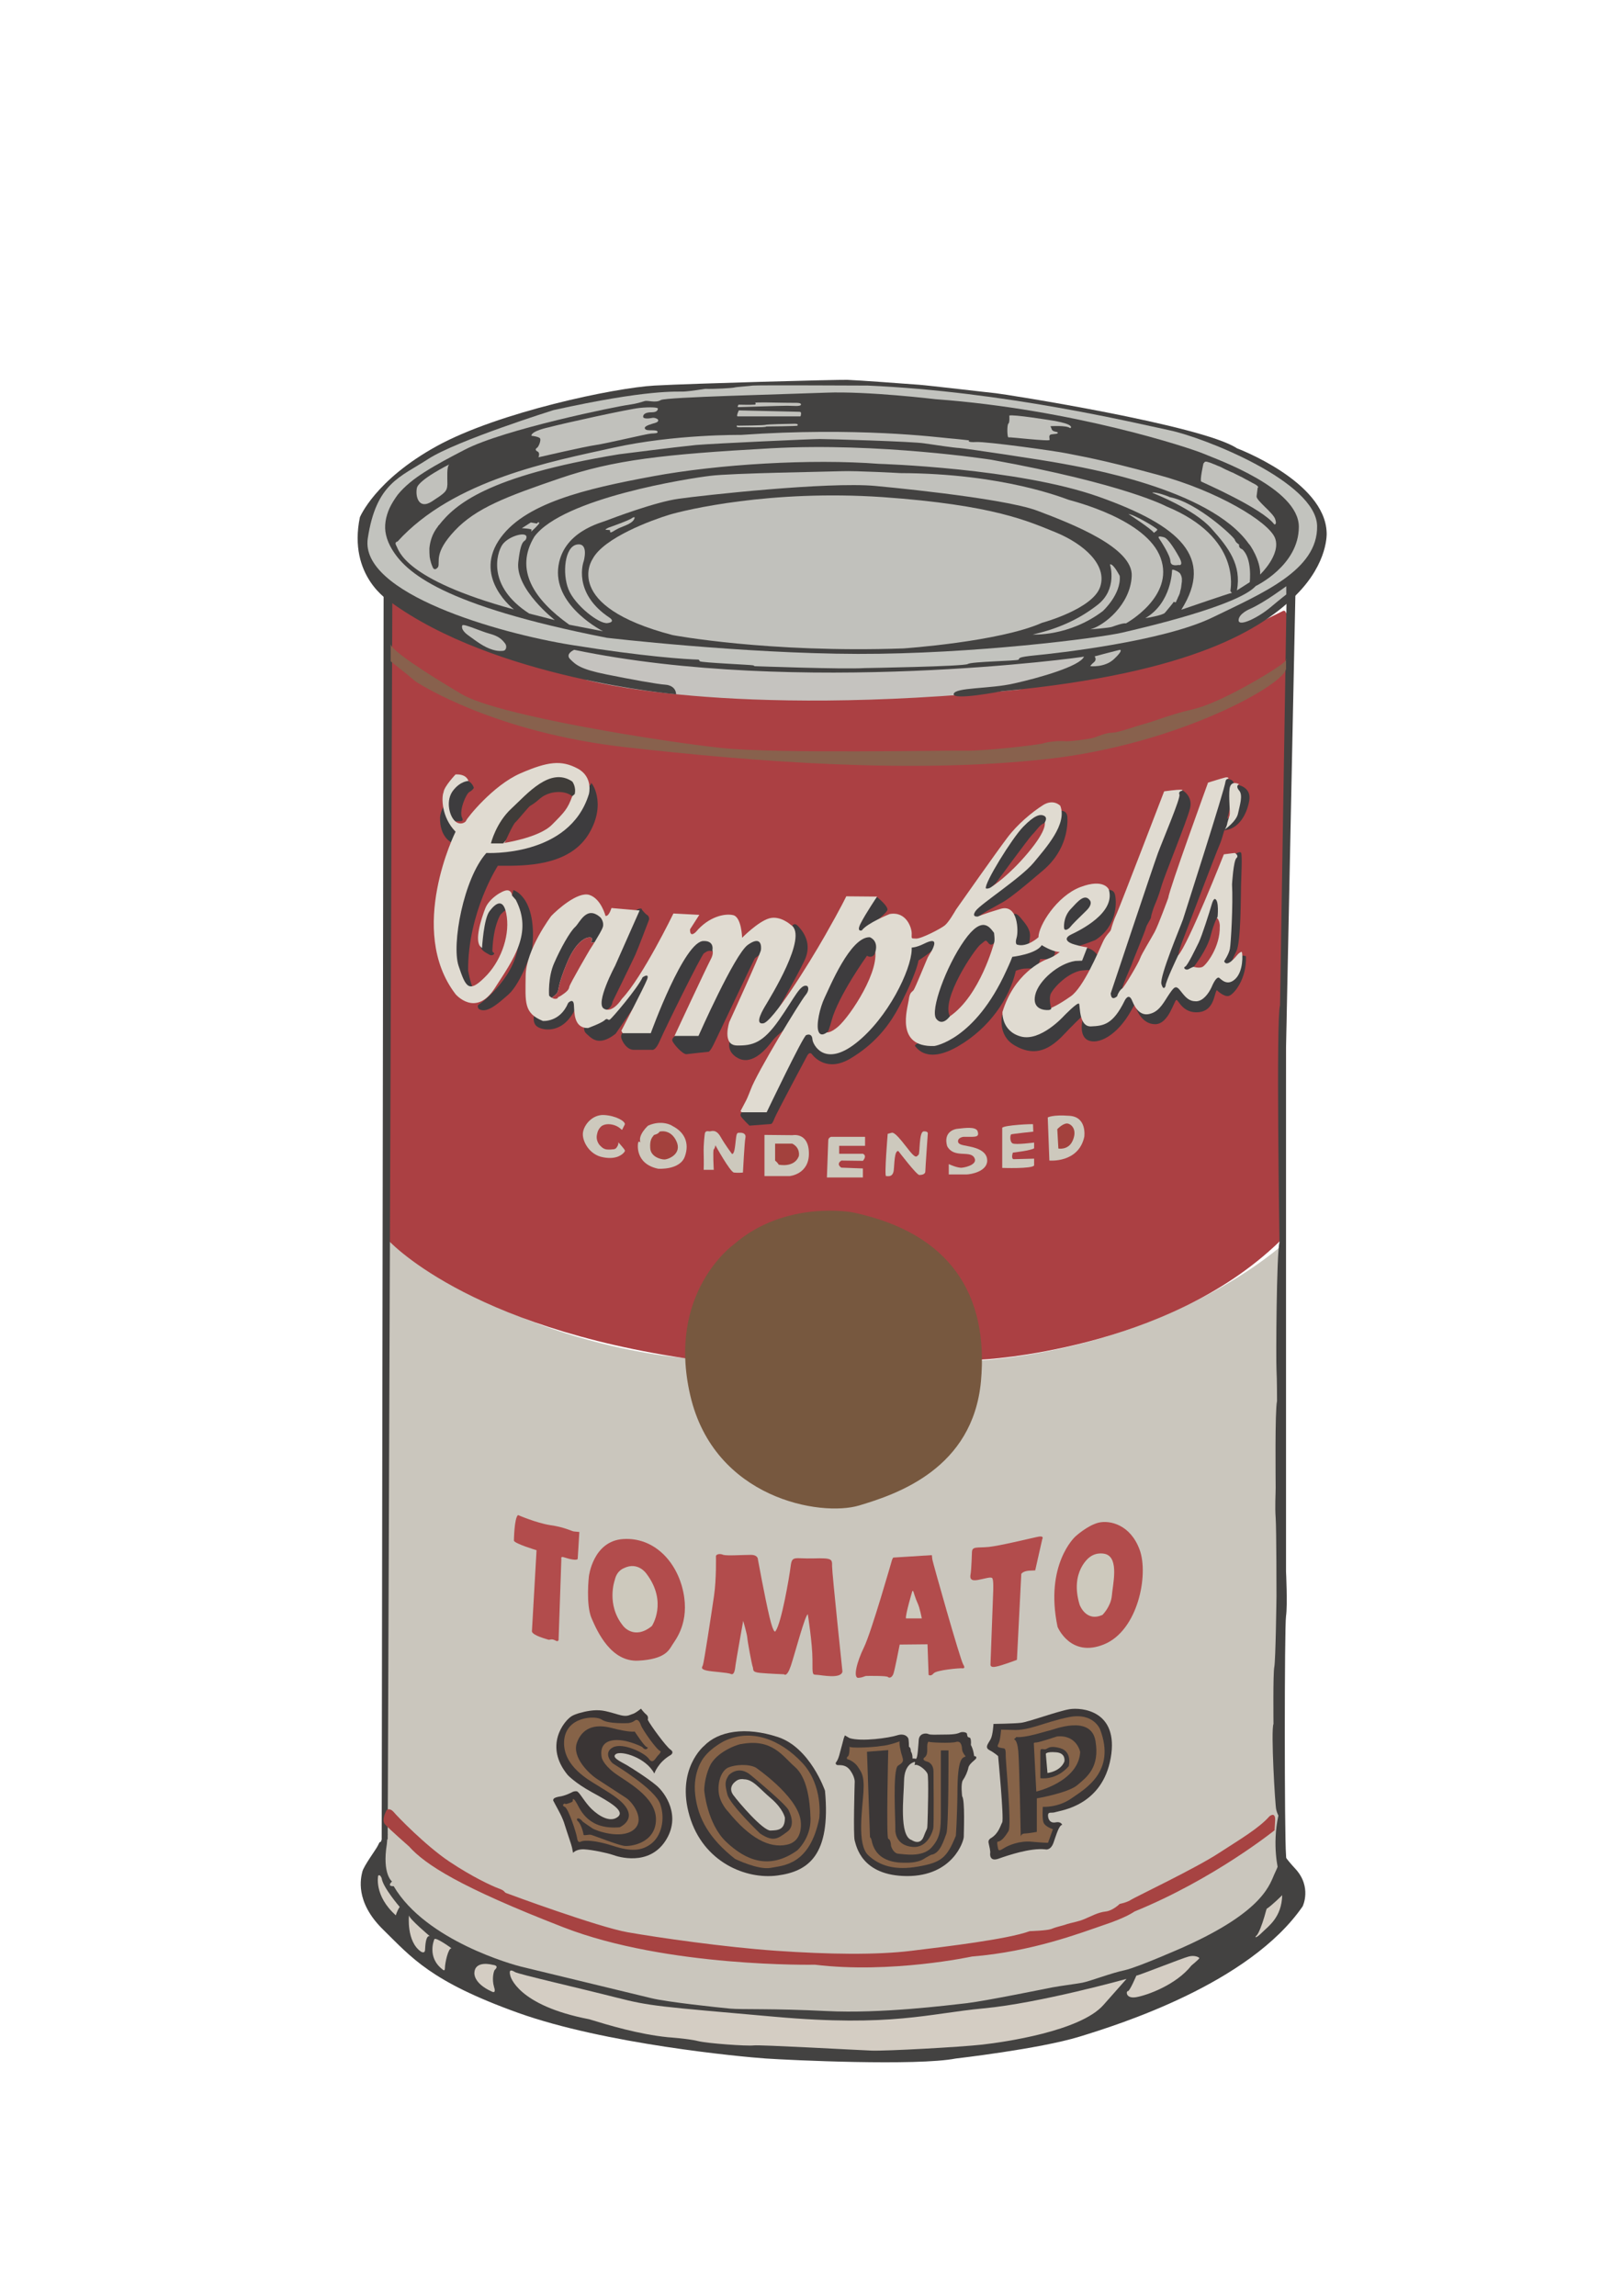 <?xml version="1.0" encoding="utf-8"?>
<!-- Generator: Adobe Illustrator 23.0.1, SVG Export Plug-In . SVG Version: 6.00 Build 0)  -->
<svg version="1.1" id="레이어_1" xmlns="http://www.w3.org/2000/svg" xmlns:xlink="http://www.w3.org/1999/xlink" x="0px"
	 y="0px" viewBox="0 0 595.3 841.9" enable-background="new 0 0 595.3 841.9" xml:space="preserve">
<path fill="#CAC6BD" d="M140.7,660.8v26.9l-2.1,13.9l94.9,39l99.8,5.4l71.9-15.4l52-20.3l12.2-19.3l0.3-9.4v-112L471,456
	c0,0-40.2,37.3-112,43c-71.7,5.7-105.5-0.8-105.5-0.8s-62.7-3.1-112-44.7L140.7,660.8z"/>
<path fill="#AB4043" d="M141.9,219.5v234.8c0,0,28.4,32.5,112.8,44.3H360c0,0,67.7-3.1,109.2-43.2l1.7-2.7l2.5-229.2l-1.7,1.4
	c0,0-0.2-1.2-1-0.9c-0.8,0.3-39.1,20.5-66.8,23.1c-27.7,2.6-112.4,4.9-112.4,4.9l-101-13.9l-34.6-16L141.9,219.5z"/>
<path fill="#C5C3BF" d="M214.9,249.3c0,0,51.2,14.4,159,3.6l23.1-7.8l2.9-9.4l-192.5-5.9l-3.1,13.5L214.9,249.3z"/>
<path fill="#434241" d="M210.6,238.3c0,0-3.5,1.5-1.4,3.5c2,2,3.7,3.6,13.1,5.5c9.4,1.9,18.8,3.6,21.8,3.8c0,0,3.7,0.1,3.9,3.5
	c0,0-66.5-5.7-105.1-34.1c0,0-15.4-9.1-10.9-30.8c0,0,5.5-13.6,28.2-26.1s65.4-21.4,79.8-22.2s67.3-2.2,70.8-2.1s22.4,1.5,26.3,1.8
	c3.9,0.3,25,2.8,28.1,3.1c3.1,0.3,75.7,11.7,88.5,20.2c0,0,32.3,12.1,32.9,30.9c0,0,0.8,10.9-11.2,22.9c-12.1,12-36.9,28.6-108,35.3
	c0,0-18.1,3.5-17.6,1s13.4-1.8,22.3-3.9c9-2,24.1-6.3,25.5-9.8C397.5,241,292.8,255.4,210.6,238.3z"/>
<path fill="#C1C1BC" d="M169.6,229.3c0,0-1,1.5,2.3,3.8c2.8,2,5.5,4.2,8.9,5.2c1,0.3,2.2,0.5,3.3,0.4c0.6,0,1.1-0.1,1.4-0.7
	c0.3-0.7,0.2-1.5-0.3-2.1c-1-1.3-2.2-2.6-5.6-3.5C176.3,231.5,170.2,228.7,169.6,229.3z"/>
<path fill="#C1C1BC" d="M401.5,240.7c0,0,0.9,1.2-0.2,2.1s-1.4,1.5-1.4,1.5s5.3,0.6,8.7-2.6s2.3-3.3,2.3-3.4
	C410.9,238.2,401.5,240.7,401.5,240.7z"/>
<path fill="#C1C1BC" d="M458.5,223.3c0,0-4.2,1.7-4.2,4.2c0.1,2.5,7.3-1.1,11.6-4.7s5.9-4.8,5.9-4.8v-3
	C471.8,214.9,464.1,220.8,458.5,223.3z"/>
<path fill="#C2C3BE" d="M317.1,245c0,0,36.6-0.6,37.9-1.5c1.3-0.9,18.1-1.1,18.6-1.6s-0.8-0.9,6.4-1.6s46.5-5,64.8-13.9
	s38.6-17.3,38.3-33.5c-0.3-16.2-41.3-32.4-54.1-35.1s-60.5-14.2-110.7-16.4c0,0-40.9-0.2-42.2,0c-1.3,0.2-6.1,0.5-6.7,0.7
	s-7,0.6-10.8,0.5c0,0-5.5,0.9-7.9,1s-12.9-0.9-47.7,6.8c0,0-35.4,11.1-45.9,17.9c-10.5,6.8-19.1,8.9-22.2,29.1
	c-3.1,20.2,47.9,34.8,74.6,39.1s42.4,5.3,46.8,5.4c0,0,0,0.1,0.4,0.6s19,1.3,19.6,1.5c0.5,0.3,0.5,0.3,0.5,0.3
	S309.4,245.5,317.1,245z"/>
<path fill="#434241" d="M142.9,186.3c-1.4,3.1-2.1,6.6-1.3,9.9c0.4,1.8,1.2,3.6,2.1,5.1c5.1,8.6,18.4,20.7,78.9,32.6
	c0,0,49.7,5.8,92,5.9s88.4-5.8,97-7.8s42.5-9.9,49-17.1c0,0,15.8-7.5,15.8-21.7c0-14.2-30-24.7-34.9-26.8s-47.8-16.3-98.3-20
	c0,0-25-3-40.2-2.4c-15.2,0.6-58.6,1.6-60.6,2.7c-2,1.2-4.7,0-6,0.4s-2.7,0.9-6.1,1.4c-3.4,0.4-45.6,8.9-60,16.5
	c-5,2.6-10,5.2-14.7,8.2c-3.6,2.3-7,4.9-9.7,8.2C144.8,182.9,143.7,184.6,142.9,186.3z"/>
<path fill="#C1C1BC" d="M164.8,170.3c0,0-11.3,5.6-11.9,8.7c-0.6,3.1,0.7,8,5.5,4.9c4.7-3.1,5.6-3.6,5.7-6.3
	C164.1,174.9,163.8,171.1,164.8,170.3z"/>
<path fill="#C1C1BC" d="M201.3,156.7c0,0-6.4,1.3-6.4,3.1c0,0,2.8,0.3,3.2,1s-0.5,3-1.1,3.4c-0.6,0.4-0.8,0.9,0.2,1.4
	c1,0.5,0.3,2.1,0.3,2.1s16.8-3.9,21-4.5c4.2-0.6,18.6-4.1,20.3-4.2s2.4-0.1,2.4-0.6c0-0.5-0.9-0.6-1.9-0.6c-1,0-2.7,0.1-2.8-0.8
	c-0.1-0.9,2.8-1.6,3.8-1.9c1-0.3,1.2-0.7,1.1-1.1c-0.1-0.4-1.4-1-2.4-0.7c-1,0.2-3.1,0.4-3.1-0.5c0-0.9,0.9-1.6,3.1-1.6
	c2.2,0,2.3-1,2.3-1.4c-0.1-0.4-2.8-0.6-6.7-0.2C230.6,150,206.9,155.2,201.3,156.7z"/>
<path fill="#C1C1BC" d="M270.9,148.4c0,0-0.7,1,0,0.9c0.7,0,15.5-0.5,17.8-0.5s5.1,0.4,5.1-0.5c-0.1-0.8-2-0.5-6.1-0.6
	s-10.6-0.2-10.7,0c0,0,0.6,0.8-0.5,0.7C275.5,148.5,270.9,148.4,270.9,148.4z"/>
<path fill="#C1C1BC" d="M271,150.5c0,0-1.1,2.2-0.4,2.2s22.9,0,22.9,0s0.2,0.1,0.3-0.8c0.1-0.9-0.2-0.9-1.2-0.9
	C291.7,151,271,150.5,271,150.5z"/>
<path fill="#C1C1BC" d="M270.4,156c0,0-0.8,0.7,0.8,0.7c1.6-0.1,9.6,0.2,9.9-0.3c0,0,11.4-0.1,11.4-0.3s0.6-0.7-1.1-0.7
	c-1.7,0-10.4,0.2-10.6,0.4c-0.2,0.2-10.1,0.3-10.1,0.3L270.4,156z"/>
<path fill="#C1C1BC" d="M370.2,152.4c0,0,0.2,2.5-0.3,2.9c-0.6,0.4-0.5,5.2,0,5.1c0.5-0.2,15.1,1.6,15.1,0.9c0-0.6-0.5-1.8,0.6-2
	c1.1-0.2,2.4-0.1,2.4-0.6s-1.8-0.2-2.2-1.2s-0.5-1.2-0.5-1.2s5.9-0.4,7.2,0.7c0,0,0.8-0.2,0-0.9c-0.8-0.7-3-1.2-5.4-1.7
	C384.7,154,371.5,151.9,370.2,152.4z"/>
<path fill="#C1C1BC" d="M441.4,170c0,0-1.4,6.3-0.8,6.6c0.5,0.3,22.4,9.8,26.8,15.7c0,0,1.1,0.3,0.3-2c-0.8-2.3-7-6.8-6.8-8.3
	c0.2-1.6,0.4-3.1,0.4-3.1s0.9-0.4-1.5-1.6c-0.1-0.1-0.3-0.1-0.4-0.2c-0.2-0.1-0.4-0.2-0.5-0.3c-0.2-0.1-0.4-0.2-0.6-0.3
	c-0.2-0.1-0.5-0.3-0.7-0.4c-0.3-0.1-0.6-0.3-0.8-0.4c-0.3-0.2-0.6-0.3-0.9-0.5c-0.3-0.2-0.6-0.3-1-0.5c-0.3-0.2-0.7-0.3-1-0.5
	c-0.3-0.2-0.7-0.3-1-0.5c-0.4-0.2-0.7-0.4-1.1-0.5c-0.4-0.2-0.7-0.3-1.1-0.5c-0.4-0.2-0.7-0.3-1.1-0.5c-0.3-0.2-0.7-0.3-1-0.5
	c-0.3-0.2-0.7-0.3-1-0.5c-0.3-0.1-0.6-0.3-1-0.4c-0.3-0.1-0.6-0.3-0.9-0.4c-0.3-0.1-0.6-0.2-0.8-0.3c-0.2-0.1-0.5-0.2-0.7-0.3
	c-0.2-0.1-0.4-0.1-0.6-0.2c-0.2-0.1-0.5-0.1-0.7-0.2c-0.2-0.1-0.5-0.1-0.7-0.1c-0.2,0-0.4,0.2-0.5,0.3c0,0.1-0.1,0.2-0.1,0.2
	C441.5,169.8,441.4,169.9,441.4,170z"/>
<path fill="#C1C1BC" d="M462.2,210.7c0,0,7.7-7.3,5.5-13.3c-2.2-6-21.4-17.5-43.1-23.3c-21.7-5.9-28.9-6.9-33.1-7.8
	c-4.2-0.9-29.6-4.4-33.4-4.2c-3.8,0.2-2.6-0.6-2.6-0.6s-4.2-0.5-7.8-0.8c-3.5-0.3-33.4-4.2-76-1.2c0,0-24.3-0.3-46.8,4.7
	s-58.5,11.7-79.1,34.4c0,0-1.3,0.1-0.4,1.6c0.9,1.5,2.5,12.2,43.1,23.3c0,0-14.6-11.2-5.7-25.1c8.9-13.9,32.3-19.2,56.5-23.7
	s58.2-6.5,83.1-4.6c0,0,50.9,1.5,80.7,12.1s42.3,22.2,30.2,41.4c0,0,18-6.2,18.6-6.2c0,0-0.6-0.3-0.6-0.8c0-0.5,4.2-19.5-23.5-30.9
	c0,0-15.1-8.2-64.2-17.1c0,0-41.1-6.4-80.8-4.2c-39.7,2.2-57.8,4.3-77.4,11s-30.8,10.9-38.6,19.2c-7.8,8.3-5.3,11.4-6.1,13.3
	c-0.2,0.3-0.5,0.6-0.9,0.8c-1,0.3-1.2-1.1-1.5-1.7c-0.1-0.2-0.1-0.4-0.2-0.6c-0.2-0.7-0.4-1.5-0.5-2.2c-0.1-1-0.1-2.1-0.1-3.1
	c0.1-1.3,0.4-2.6,0.8-3.8c0.5-1.5,1.3-2.9,2.3-4.2c0.1-0.2,0.2-0.4,0.4-0.5c5.8-7.4,17.4-18,66-26c0,0,21.1-2.7,28.2-3.4
	c7.1-0.6,42.4-2.2,45.5-2.2c3.1,0,34.3,0.9,38.4,1.6c4.1,0.6,10.8,1.6,12.8,1.7c2,0.1,30.8,4.4,37.6,5.7c6.8,1.3,54.2,9,68.6,29.5
	C458.2,199.3,462.5,205.6,462.2,210.7z"/>
<path fill="#C1C1BC" d="M422.6,180.7c0,0,15.3,5.9,21.7,13.1c6.4,7.1,11.1,13.4,9.4,22.7l4.7-3c0,0,1-8.8-2.8-12.1
	c0,0-1.4-0.4-1.1-1.7c0,0-1.3-0.7-1.6-1.8c-0.3-1-13.8-13.7-23.9-15.6C429.1,182.2,423.7,180.2,422.6,180.7z"/>
<path fill="#C1C1BC" d="M413.9,188.5c0,0,8.8,5.7,9.3,6.9c0,0,1.3-0.8,1.3-1.2C424.4,193.7,416.3,188.8,413.9,188.5z"/>
<path fill="#C1C1BC" d="M426.8,197c0,0-2.5-0.8-1.7,0.4c0.8,1.2,4.1,6.2,4.2,8.4c0.1,2.2,2.9,1.3,3.1,1.4c0.2,0.1,1.6,0.2,0.4-2.3
	C431.5,202.4,428.4,197.2,426.8,197z"/>
<path fill="#C1C1BC" d="M429.9,209.1c0,0-0.1,11.9-9.8,17.6c0,0,6.4-1,7.2-2c0.8-1,2.9-3.4,3.2-4c0,0,0.7,0.3,0.8,0.1
	c0,0,0.1-0.1,0.1-0.2c0-0.1,0.1-0.1,0.1-0.2c0-0.1,0.1-0.2,0.1-0.3c0.1-0.1,0.1-0.3,0.2-0.4c0.1-0.2,0.2-0.4,0.2-0.5
	c0.1-0.2,0.2-0.4,0.3-0.6c0.1-0.2,0.2-0.5,0.3-0.7c0.1-0.2,0.2-0.5,0.2-0.7c0.1-0.3,0.1-0.5,0.2-0.8c0.1-0.3,0.1-0.5,0.2-0.8
	c0-0.3,0.1-0.5,0.1-0.8c0-0.3,0.1-0.5,0.1-0.8c0-0.3,0.1-0.5,0.1-0.8c0-0.3,0-0.5,0-0.8c0-0.2,0-0.5-0.1-0.7c0-0.2-0.1-0.5-0.2-0.7
	c-0.1-0.2-0.2-0.4-0.3-0.6c-0.1-0.2-0.3-0.3-0.5-0.5c-0.2-0.1-0.4-0.3-0.6-0.4c-0.2-0.1-0.5-0.2-0.7-0.3c-0.1,0-0.1-0.1-0.2-0.1
	c-0.1,0-0.1,0-0.2-0.1C430.8,209.1,429.9,208.7,429.9,209.1z"/>
<path fill="#C1C1BC" d="M399.9,230.8c0,0,6.7-0.5,7.9-0.9c1.2-0.4,4.1-1.5,5.2-1.3c0,0,17.9-9.8,12.7-24
	c-5.1-14.2-32.1-20.8-33.7-21.3s-23.9-9.7-61.8-9.8c0,0-16.2-0.9-21.4-0.7c-5.2,0.2-40.6,0.7-48.3,1.7c-7.7,0.9-54,8.1-64.5,22.3
	c-7.4,12.2-0.1,23.1,12.8,32.3l12.4,2.4c0,0-17.6-8.8-16.5-22.8c1.2-13.9,16.3-17.1,18-17.9c1.8-0.7,17.9-6.8,26.3-7.9
	c8.4-1.2,54.5-6.3,72-4.7c0,0,46.5,4.2,59.5,9.1s35.2,13.6,34.6,24C414.6,221.8,404.9,229.5,399.9,230.8z"/>
<path fill="#C1C1BC" d="M407.2,207.3c0,0,2.7,8.8-4.6,14.5c-7.3,5.7-15.1,8.9-23.8,10.9c0,0,13.3,0.8,25.7-8.6c0,0,6.8-6.2,6.2-12.9
	c0,0-2-3.9-3.2-4.2C407.4,207,407,206.8,407.2,207.3z"/>
<path fill="#C1C1BC" d="M194.1,225l9.4,2.4c0,0-14.5-11.3-13.4-21.2s2.6-6.7,3-9.1c0.3-2.4-6.5-0.6-8.8,2.6
	C182.1,202.9,178.6,215,194.1,225z"/>
<path fill="#C1C1BC" d="M194.7,191.6l-3.3,2.1c0,0,3.7,0.2,3.6,0.6c-0.1,0.4-0.4,0.8,0,0.5c0.4-0.3,2.9-2.7,2.8-3
	c-0.1-0.3-0.5-0.5-0.8,0.2L194.7,191.6z"/>
<path fill="#C1C1BC" d="M214.1,205.8c0,0-4.4,11.6,9.6,20.8c0,0,2.2,1.5-0.9,1.9c-3.1,0.4-12-6.6-14.3-12.4
	c-2.3-5.8-1.4-15.6,3.1-16.4C216.1,198.9,214.1,205.8,214.1,205.8z"/>
<path fill="#C1C1BC" d="M223.2,193.5c0,0-1.2,0.6-1.1,0.7c0.1,0.2,1.4,0.1,1.6,0.2c0.2,0.1-0.2,1,0.5,0.8c0.7-0.2,0.6-0.4,2.8-1.5
	c2.2-1,5.4-1.8,5.8-3.9c0,0-0.1-0.4-1,0.2C230.9,190.8,223.2,193.5,223.2,193.5z"/>
<path fill="#C1C1BC" d="M217.3,205.1c0,0-11.6,17.1,29.4,27.8c0,0,34.7,6.6,84.6,4.9c0,0,35.1-2.4,50.9-9.4c0,0,18.5-5,21.3-13.1
	c2.8-8.1-6-15.8-16.1-20c-10.2-4.1-22.6-10.1-63.7-13c-41-2.8-72.4,4.7-78.3,6.5S221.4,197.1,217.3,205.1z"/>
<g>
	<g>
		<path fill="#434241" d="M2326,429.6c3.2,0,3.2-5,0-5S2322.8,429.6,2326,429.6L2326,429.6z"/>
	</g>
</g>
<polygon fill="#434241" points="141.9,219.5 143.9,219.5 142.2,674.5 140,674.5 140.7,220.4 140.7,218.6 "/>
<path fill="#434241" d="M475.2,214.9l-3.5,169.5v191.9c0,0,0.6,12.3,0,16.4c-0.6,4.1-0.6,80.5,0,87.5c0.6,6.9-2.8,5.7-2.8,5.7
	s-2.4-9.1,0-20.1c0,0-0.5-0.9-0.8-2.2c-0.4-1.3-2-29-1-31.4c0,0-0.2-18.5,0.3-20.9c0.5-2.4,0.8-25.7,0.8-25.9s0-24.5-0.3-28.8
	c-0.3-4.2,0-8.5,0-11c0-2.5-0.3-28.2,0.5-31.8c0,0,0-8-0.2-11.6c-0.2-3.6,0-42.3,1.1-46.7c0,0-1.3-82.4,0.2-86.8l2.4-149.6
	L475.2,214.9z"/>
<path fill="#434241" d="M140,674.5c0,0-0.2,1-0.5,1s-0.3,0.1-1,1.5c-0.7,1.4-5.1,7.3-5.6,9.4s-2.9,10.9,7.6,21.2s17.4,19,49.4,30.5
	s82.2,16.2,91,16.8s55.3,2.8,69.7,0c0,0,30.6-3.5,45.3-8c14.7-4.5,62.4-19.5,81.9-47.8c0,0,3.5-7.1-2.7-13.8
	c-6.2-6.7-4.7-7.2-4.7-7.2s-0.8,4.8-2.7,8.6s-3.3,13.8-33.7,27.4c0,0-16.5,7.3-21.4,8.4c-4.9,1-12.9,4.1-15.6,4.6s-8.3,1.2-10.9,1.7
	s-24.1,4.9-31.4,5.8c-7.2,0.8-31.5,3.9-51.5,2.9s-31.1-0.5-35.4-0.9c-4.3-0.4-23.1-2.4-28.8-3.8s-45.4-11-47.9-11.6
	c-2.5-0.6-34.9-9.4-46.7-29.5c0,0-1.4,0.1-1.4-0.5c0-0.6,0.8-1.2,0.8-1.2s-3.7-2.7-1.9-13.8l0.3-3.6L140,674.5z"/>
<path fill="#D4CDC3" d="M138.7,687.9c0,0-1.6,7.3,6.5,14.5c0,0,0.3-1.4,1.4-3.1c0,0-6.2-7.2-6.6-10.5
	C140,688.8,139.4,687.1,138.7,687.9z"/>
<path fill="#D4CDC3" d="M150,702.4c0,0-1,9.6,4.4,13.3c0,0,1.4,0.9,1.5-0.6s0.2-5.3,1.7-5.1C157.6,710,150.1,703.7,150,702.4z"/>
<path fill="#D4CDC3" d="M159.3,711.2c0,0-2.9,6.6,3.1,11.1c0,0,0.8,0.9,0.8-0.7s1.2-7.3,2.4-7.1
	C165.7,714.5,159.6,710.1,159.3,711.2z"/>
<path fill="#D4CDC3" d="M180.5,720.5c0,0-6.3-1.7-6.5,3c0,0-0.5,3.8,6.5,6.9c0,0,1.6,0.9,0.7-1.8c-0.8-2.7-0.2-5.4,0.2-6.1
	C182,721.9,183.1,720.8,180.5,720.5z"/>
<path fill="#D4CDC3" d="M360.9,736.5c-20.4,1.9-33.8,6.9-76.6,3.1s-45.5-3.8-58.4-7.1c-12.9-3.3-35.7-8.5-37-9.3s-2.4-1.1-1.7,1.4
	c0,0,2.4,10.8,28.9,15.9l0,0c7.2,2.2,18.1,5.5,28.9,6.6c0,0,7.4,0.5,11,1.4c3.6,0.9,18.1,1.9,20.4,1.6c2.4-0.3,37.9,1.7,43.3,1.9
	c5.3,0.2,32.6-1.3,40.6-2.2c8-0.9,35.9-4.9,44.4-14.5c8.5-9.6,8.5-9.6,8.5-9.6S381.3,734.6,360.9,736.5z"/>
<path fill="#D4CDC3" d="M416.8,724.5c0,0-2.4,5.7-3.1,5.7c-0.7-0.1-0.9,2.9,3.1,2.2c4-0.7,14.6-4.5,20.2-11.6c0,0,2.9-2.4,2.9-2.7
	s-1.7-1.2-3.9-0.6C433.9,718,417.3,724.6,416.8,724.5z"/>
<path fill="#D4CDC3" d="M470.3,695c0,0-3.8,3.8-5.7,5c0,0-0.2,0.5-0.9,3.1c-0.8,2.7-2,5.9-2.8,6.7c-0.9,0.8-0.3,1.2,2-1.1
	S470.1,703.2,470.3,695z"/>
<path fill="#A74342" d="M141.9,663.7c0,0,1.1-0.8,2.5,0.8c1.3,1.6,11.8,12.4,20.3,18.1s15.7,9,18.1,9.9c2.4,0.8,2.1,1.4,2.8,1.7
	c0.7,0.3,33.8,12.5,44.6,14.4s35.7,5.5,54.6,6.8s36.5,1.6,49.5,0c13.1-1.6,35.1-4.2,43.4-7.2c0,0,6.4-0.2,7.9-0.8
	c1.5-0.6,2.4-0.8,3.1-1c0.7-0.2,1.6-0.4,2.7-0.8s4.3-0.9,6.5-1.9c2.2-0.9,4.8-2.4,7.6-2.7c2.7-0.3,5.2-2.8,5.2-2.8s2.7-0.5,4.3-1.6
	c1.6-1,23.8-11.6,32-17c8.2-5.3,14.8-9.2,18.6-13.5c0,0,2.3-2,2.1,1.6s-0.2,3.5-0.2,3.5s-22.2,17.9-51.4,29.8c0,0-2.9,2.2-11.4,5
	c-8.5,2.9-26.1,9.7-48.2,11.5c0,0-29.6,6.4-57.6,3c0,0-54.1,1.1-92.2-13.7S156,683.8,150,677.1c0,0-7.3-6.4-8.8-8.1
	S141.9,663.7,141.9,663.7z"/>
<path fill="#3A3535" d="M209.9,657.2c0,0-2.5,1.4-5,1.7c0,0-1.7,0.3-1.9,0.9c-0.2,0.6-0.2,0.2,0.7,2c0.9,1.7,2.7,4.7,3.5,7.6
	c0.9,2.9,2.4,7.1,2.6,8.1c0.2,1,0.4,2,0.4,2s1.1-1.5,4.2-1.3s8.2,1.3,10.3,2c2.1,0.8,13.2,4.2,19.3-5s-0.1-17.8-3.2-20.4
	s-9-6.4-11.1-7.6c-2.1-1.2-5.7-2.8-3.7-4c2-1.2,10.9,1.3,14,7.2c0,0,1.3-4.1,6-6.8c0,0,1.5-0.9-0.1-2c-1.6-1.1-7.3-8.9-8.3-10.9
	c0,0,0.4-1.2-0.5-1.9c-0.9-0.7-2-2.2-2-2.2s-2,1.7-3.2,2c-0.6,0.2-1.2,0.5-1.9,0.6c-1.5,0.2-3.1-0.4-4.5-0.8
	c-1.5-0.4-3.1-0.9-4.6-1.1c-2.9-0.4-5.9,0.2-8.7,1c-0.9,0.3-1.8,0.6-2.6,1.1c-2.8,1.8-10.1,10.9-1.4,21.5c0,0,2.6,2.9,9,6.4
	c6.4,3.5,12.2,6.8,9.4,9c-2.8,2.2-6.9-0.3-9.6-2.9s-4.5-6.4-5.5-6.5S209.9,657.2,209.9,657.2z"/>
<path fill="#866348" d="M230.4,631.9c0,0,1.4-0.1,2.4-0.9s1.8,0.2,2.3,1.7s5.9,9.3,7.2,9.5c0,0,0.2,0.5-0.9,1.5
	c-1,1-1.9,3.5-3.4,1.3c-1.5-2.2-9.6-6.1-13.2-4.2c-3.6,1.9-0.7,5.4,0,5.9c0.7,0.5,15.6,9.4,17.4,15c1.9,5.6,0.3,11.6-3.3,14.4
	c-3.6,2.8-7.7,2.9-14.1,0.8c-6.5-2.1-10.5-2.1-11.6-1.6c-1.1,0.6-1.4-0.2-1.6-1.6s-3.1-10.6-4.5-11.1c-1.3-0.5-0.1-1.6,0.4-1
	c0,0,2.7-0.6,2.6-1.2s0.1-1.5,1.5,1s4.3,9.7,15.7,8.7c0,0,4.7-2.1,3-6.1c-1.7-4-7.9-7.1-10.9-9.1c-3-1.9-12.9-7-12.5-16.2
	c0.4-9.3,11.5-9.7,13.8-8.1C223,632.3,230.4,631.9,230.4,631.9z"/>
<path fill="#3A3535" d="M232.8,635c0,0,3.7,5.7,4.5,5.7c0.8,0.1-0.4,1.7-1.7,0c0,0-1.6-1-5.2-2s-11-1.6-9.7,5.8c0,0,0.4,2.4,4.6,5.6
	s15.4,8.7,15.3,17.2c-0.1,8.6-9.3,10-11.8,9.6c-2.5-0.4-10.8-3.7-11.9-4c-1.1-0.3-2.9,0.5-2.9-0.2c0-0.6-0.9-3.8-2-4.8
	c-1.1-1,0.3-1.8,1.7,0.1c0,0,2.2,1.6,3.6,2.5s10.4,4.1,15,0.6s-0.1-10.1-2.7-11.8s-7.1-4.6-10.3-6.7c-3.2-2-9.6-8.2-7.7-13.5
	c1.9-5.3,6.4-7.1,12.8-5.4C230.9,635.4,232.8,635,232.8,635z"/>
<path fill="#3B3737" d="M258.2,640.3c0,0-10.3,8.5-5.3,25.6s20.8,23.4,32.2,21.9s19.7-7.4,17.5-31.1c0,0-5.4-15.8-17.3-19.7
	C273.4,633.1,263.5,634.8,258.2,640.3z"/>
<path fill="#866348" d="M258.1,644.6c0,0-4.1,5-3.1,13.6c1,8.7,5.2,16.1,14.6,23.5c0,0,8.4,4.1,13,3.3c4.6-0.9,14.4-0.9,17.9-18.2
	c0,0,1.6-12-6.3-20.4c-7.9-8.4-18.6-12.8-28.8-7.8C265.5,638.6,260.9,640.8,258.1,644.6z"/>
<path fill="#3B3737" d="M260.8,646.8c0,0-2.3,3.9-2.5,9.7c0,0,1,12.3,8.1,19c7.1,6.7,15.7,10.4,26,3.1c0,0,5-4.4,4.9-11.6
	c-0.2-7.2-1.4-15.3-5.8-19.1c-4.4-3.8-8.2-10.5-19.7-8.3C271.8,639.4,264,641.6,260.8,646.8z"/>
<path fill="#866348" d="M277.2,648.2c0,0,14.8,10.1,16.4,19c0,0,1.6,7.9-5,9.3c-6.5,1.4-13.7-2.5-21.5-12.1c0,0-3.1-3.1-3.5-7.2
	c-0.4-4,1.1-7.9,3.5-9C269.7,647.1,274.5,646.8,277.2,648.2z"/>
<path fill="#3B3737" d="M267.3,651c0,0,3.5-3.9,8.1,0c0,0,13.6,11.2,13.9,13c0,0,2.9,5.2-0.5,7.7c-3.4,2.5-5,4-10,0.7
	c0,0-10.9-10.4-12-14.3C265.8,654.1,265.9,653.2,267.3,651z"/>
<path fill="#CAC6BD" d="M270.2,653c0,0-3.5,2-1.3,5.2c2.3,3.1,10.9,13.1,13.7,13.1c2.8-0.1,5.3-0.2,5.3-4.7c0,0-0.6-3.2-5-7
	c-4.5-3.8-6.7-7.1-10.1-7.1C272.7,652.4,271.1,652.3,270.2,653z"/>
<path fill="#3B3737" d="M309.5,637.4c0,0-1.3,5-1.7,6.4s-0.9,2.2-1.1,2.4c-0.2,0.2-0.4,0.9,0.5,1.1c0.8,0.1,3-0.4,4.7,2
	s1.6,4.1,1.6,4.1s-0.6,19.7,0,21.6c0.6,1.9,2.4,12.9,19.2,13c16.8,0,20.8-12.8,20.8-14.4s0.5-13.4-0.6-14.9c0,0-0.6-4.6,0.3-5.9
	c0.9-1.3,1.7-3.1,2-4.6c0.3-1.4,2.5-2.8,2.8-3.3c0.3-0.6-0.1-0.9-0.7-0.9c0,0-0.2-2.3-1.2-4.1c0,0,0.2-1.6-0.2-2.5
	c0,0-0.2-0.2-0.9-0.4c0,0-0.3-0.6-0.3-1.1c0-0.6-1.5-0.9-2.4-0.6c-0.9,0.4-1.9,0.8-5.6,0.8c-3.7,0-5.3,0.2-6.2-0.2s-3.2-0.3-3.5,2
	c-0.2,2.4-0.4,7.2-1.1,7.1c-0.7-0.2-1.2-0.1-1.2-0.1s0.1-1.6-0.6-2.6c0,0,0-1.5-0.7-1.7c0,0,0-2.7-0.3-3.2s-1.3-1.9-4.1-1
	c-2.8,0.9-12.9,2.4-17.4,1l-1.7-1L309.5,637.4z"/>
<path fill="#866348" d="M311.6,640.5c0,0,0.1,3.1-0.6,3.6c-0.7,0.5-0.3,1.1,0,1.1s2.6,1,3.7,2.8c1.1,1.8,2.4,2.8,2,9.2
	s-2.4,19.1,1.7,23.1c4.2,4,10,5.7,18.4,4.2c8.4-1.5,10.5-3.1,13.8-11.3c0,0,0.5-6.2,0.6-17.9c0.2-11.6,2.2-10.6,3-11.2
	c0,0-1.2-1.3-1.3-2.5c-0.1-1.2-0.3-3.3-2.2-2.8c-1.9,0.6-10.1,0.2-10.1-0.1c0,0-0.6,0.2-0.5,2.5c0.1,2.4-0.5,2.9-1.1,3.4
	c-0.6,0.5-0.2,1.1,1,1.4c1.2,0.3,2.4,1.5,2.4,3.6c0,2.1,0.2,20.1-0.1,21c-0.2,0.9-2,7.2-7.6,6.7c-5.5-0.5-6.4-4.5-6.3-6.7
	c0.1-2.2-1.1-21.8,1-23.1c2.1-1.3,2-1.7,1.5-3.5c-0.6-1.7-1.2-4.9-0.9-5.4c0,0-3.9,1.5-6.9,1.7C320.4,640.8,311.6,641.2,311.6,640.5
	z"/>
<path fill="#3B3737" d="M318,642.4l7.8-0.6c0,0-0.8,32.2,0,32.5s1,1.8,1,2.4s1,3,2.7,3.1c1.7,0.1,8.7,1.5,12.1-2.2
	c3.4-3.7,3.5-6.8,3.5-13.4s0-22.3,0-22.3h2.8c0,0,0.1,28.4-0.8,30.6s-2.2,7.3-5.6,7.7c0,0-1.6,0.8-2.8,1.6c-1.3,0.8-3.7,1.3-5.9,1.3
	s-11.4,0.6-13.1-8.2c0,0-0.1-0.7-0.6-1.2L318,642.4z"/>
<path fill="#CAC6BD" d="M335,646.3c0,0-3.3,0.8-3.4,6.7s-1.9,20.3,2.8,21.8c0,0,3.1,2.2,4.4-1.3c1.3-3.5,1.3-2.1,1.4-4.9
	s0.5-16.9,0-18.1c-0.5-1.3-3.4-3.8-4.8-3.2C335.4,647.3,336.1,645.6,335,646.3z"/>
<path fill="#3B3737" d="M364.4,632.2c0,0-0.2,3.9-1,5.5c-0.8,1.6-2.4,3.1-0.5,4.1s3.2,2.2,3.2,2.2s2.2,23,1.5,24.3
	c-0.7,1.3-1.3,4-4,5.7c0,0-1.3,0.6-1,1.8c0.3,1.3,0.7,3.1,0.6,3.7s-0.2,3.3,3.1,2.1c3.4-1.2,11.6-4,17.1-3.4c0,0,1.9,0.6,3-2.4
	c1.1-3.1,2-6.4,3.2-6.6c0,0-0.4-1.3-2.4-0.9s-2.8-1.1-2.8-2.6c0.1-1.5,1.1-0.6,2.9-1.2c1.8-0.6,17-2.3,20.1-19.8
	c3.1-17.5-10.8-18.6-15.1-17.9s-15.4,4.8-17.9,5C372,632.1,364.4,632.2,364.4,632.2z"/>
<path fill="#866348" d="M367.2,634.3c0,0-0.3,3.9-0.9,5c-0.6,1.2-0.6,1.4,0.9,1.7c1.5,0.3,1.7-0.2,1.7,3.2c0.1,3.5,2.2,25.2,1,27.3
	c-1.2,2-2.6,3.8-4,3.9c0,0-0.3,0.1,0,1.6c0.3,1.5,0.2,2.1,2.1,0.9c2-1.3,6.1-2.9,10.4-2.5s6,0.4,6,0.4l1.8-5c0,0-3-0.9-3.5-2.6
	c-0.5-1.7-0.2-5.6-0.2-5.6s5.5,0.4,10.5-3.1s16.4-9.8,10.5-25.3c0,0-2.4-6.3-11.4-4.5c-9,1.8-14.6,5.1-20.8,4.7L367.2,634.3z"/>
<path fill="#3B3737" d="M371.9,637.9c0,0,1.2-0.2,1.6,4.3c0.4,4.5,0.9,31.3,0.9,31.3s0.1-1,1.3-1.1c1.2,0,4.6-0.6,4.6-0.6v-12.3
	c0,0,11.6-2,14.9-4.9c3.3-2.8,8.3-6.4,6.6-16.2c-1.7-9.8-15.6-4-16.8-3.8c-1.2,0.2-8.8,2.8-12.2,2.4L371.9,637.9z"/>
<path fill="#866348" d="M379.2,639.4l0.9,17.6c0,0,15.5-3.6,16.1-14.5c0,0-1.2-6.4-8.5-5.7c0,0-6.3,2.1-7.5,2.2
	C379,639,379.2,639.4,379.2,639.4z"/>
<path fill="#3B3737" d="M381.6,642.6v9.5c0,0,5.7,1,10.4-4.4c0,0,1.4-5.3-3.1-6.6c-4.6-1.3-4.6,0.6-5.8,0.4
	C381.8,641.4,381.6,641.2,381.6,642.6z"/>
<path fill="#CDC9BD" d="M383.6,643.2l0.6,7c0,0,4.7-0.5,6.2-4.2c0,0,0.7-3.1-3-3.4C383.6,642.3,383.6,643.2,383.6,643.2z"/>
<path fill="#B24C4C" d="M196.8,568.5c0,0-8-2.4-8.3-3.5c0,0,0.1-8.3,1.5-9.4c0,0,6.7,2.9,11.8,3.7c5.1,0.7,7.9,2.2,8.6,2.3
	c0.7,0.1,2.1,0.2,2.1,0.2l-0.6,9.8c0,0,0.1,0.6-1.9,0.3c-2-0.3-3.6-1.1-3.9-0.9c-0.4,0.2-0.2,0.7-0.2,0.7l-1,29.2
	c0,0,0.2,1.5-1.2,0.7s-2.1-0.1-2.6-0.3s-5.7-1.5-6-3L196.8,568.5z"/>
<path fill="#B24C4C" d="M216,578.1c0,0-1.2,10.3,1,15.4c2.2,5.1,7.2,16,17.1,15.5c9.9-0.5,11.3-3.9,12.5-5.8c1.2-1.9,6.4-8.2,4-19.5
	c-2.4-11.3-10.9-20-22-19.3S216,578.1,216,578.1z"/>
<path fill="#CDC9BD" d="M225.5,579.4c0,0-3.3,9.1,3.1,16.9c0,0,4,5.3,10.5,0c0,0,5.9-8.8-2-19.2c0,0-3.1-4.6-8.3-2
	C228.9,575.1,226.3,575.8,225.5,579.4z"/>
<path fill="#B24C4C" d="M262.6,570.8c0,0,0.2,8.2-0.7,14.4s-3.7,24.6-4.1,25.5c-0.4,0.8-0.8,1.4,1.3,1.9c2.1,0.5,7.8,0.7,9,1.3
	c1.3,0.5,1.5-1.8,1.7-3.4c0.2-1.6,2.8-16.1,2.8-16.1s1.4,4.8,1.5,6.2s1.6,9.6,2,10.7c0.4,1-0.5,1.9,2.8,2.2c3.4,0.3,8.7,0.5,8.7,0.5
	s1,1.3,2.5-3.2c1.5-4.5,5.2-18.6,6.2-18.8c0,0,1.7,10.8,1.7,16.6c0,5.8-0.1,5.5,1.7,5.6c1.8,0.1,8.8,1.6,9.3-1.2
	c0,0-3.8-36-3.8-38.6s0.2-3.1-6.8-2.9s-7.9-1.2-8.4,2.9c-0.5,4.1-3.4,20.8-5.5,23.7c0,0-0.6,1.9-2.3-5.3s-4.2-20.9-4.2-20.9
	s0.1-1.7-2.6-1.7c-2.7,0-8.8,0.4-10.1,0C264,569.6,262.5,570,262.6,570.8z"/>
<path fill="#B24C4C" d="M327.2,572c0,0-7.6,26.6-10.3,32.1c-2.7,5.5-4.1,11.4-2,11.2s2-0.7,3.1-0.7c1.2,0,7.2-0.1,7.7,0.4
	s1.5,0.2,2-1.2c0.5-1.4,2.3-10.7,2.3-10.7l10.2-0.1l0.4,11.2c0,0,0.8,0.7,1.8-0.5c1-1.3,9.8-2,10.5-1.9c0,0,1.5,0.3,0.4-1.4
	S342,572.5,342,572c-0.1-0.5-0.2-1.7-0.2-1.7l-14.2,0.9L327.2,572z"/>
<path fill="#CDC9BD" d="M334.6,583.6c0,0-2.6,8.7-2.3,9.9h5.8c0,0-0.7-3.8-1.5-5.5c-0.8-1.7-1.6-4.4-1.6-4.4
	S334.7,583.2,334.6,583.6z"/>
<path fill="#B24C4C" d="M356.5,569.2c0,0-0.2,6.6-0.5,8.1c-0.3,1.5,0,2.6,2.7,2.1s4.6-1.2,5.2-0.7c0.6,0.4,0.4,4.8,0.4,4.8l-1,26.9
	c0,0-0.2,1.3,2,0.8c2.2-0.4,7.7-2.5,7.7-2.5l1.6-31.5c0,0,0.5-1,2.8-1.2c2.3-0.1,2.3-0.1,2.3-0.1l2.6-11.5c0,0,1-1.5-2.2-0.7
	c-3.3,0.7-13,3.1-17.4,3.6C358.3,567.7,356.6,567,356.5,569.2z"/>
<path fill="#B24C4C" d="M394.4,563.5c0,0-11.3,10.2-6.5,33.1c0,0,4.7,11.5,17.1,6.4c12.4-5.1,16.4-25.5,13-34.7
	c-3.4-9.2-10.9-10.9-15.1-9.9C398.7,559.5,394.4,563.5,394.4,563.5z"/>
<path fill="#CDC9BD" d="M399.6,571.1c0,0-7.3,5.3-3.6,17.4c0,0,2.3,6.5,8.4,3.7c0,0,3-3,3.4-6.9c0.3-4,2.8-13.9-2.3-15.4
	C405.5,569.9,402.4,568.9,399.6,571.1z"/>
<path fill="#77583F" d="M269.1,456.4c0,0-24.7,17.6-15.9,55.4s47.8,44.5,61.9,40.3c14.1-4.2,41.7-13.6,44.7-45.5
	c2.9-31.9-11.3-54.3-46.6-61.9C313.1,444.6,288.1,439.8,269.1,456.4z"/>
<path fill="#CDC9BD" d="M227.9,414.2c-0.1-0.1-0.2-0.2-0.3-0.3c-0.3-0.2-0.6-0.5-1-0.7c-1.5-0.9-3.9-1.3-5.5-0.5
	c-0.8,0.4-1.3,1.1-1.7,1.9c-0.2,0.4-0.3,0.9-0.4,1.3c-0.3,1.2-0.1,2.4,0.5,3.4c0.2,0.4,0.5,0.7,0.8,1c0.6,0.6,1.1,1,2,1.2
	c0.7,0.1,1.5,0.1,2.3,0c0.5,0,1.2-0.1,1.5-0.6c0.9-1.1,0.7-2,0.7-2s1.1,1.2,1.8,2.1s0.8,1,0.3,1.6s-2.6,2.8-7.7,1.8
	c-5.1-0.9-7.7-6-7.4-8.9s3.4-6.8,7.7-6.6c4.2,0.2,7.8,2.2,7.7,3.4l-1,2C228.3,414.4,227.9,414.2,227.9,414.2z"/>
<path fill="#CDC9BD" d="M237.7,412.8c0,0-3.8,3.4-2.8,6.1c0,0-0.6-0.5-0.8,0s-1.3,7.9,7.3,9.7c0,0,8,0.6,9.8-4.5
	c1.8-5-0.2-9-4.6-11.2C246.6,412.8,242.8,410.5,237.7,412.8z"/>
<path fill="#A3413D" d="M241.9,415c0,0,4-1.2,6.2,3.5s-3,6.7-4.4,6.7s-5-1-5.2-4.1c-0.2-3.1,0.6-3.9,1.4-4.9
	C240,416.2,241.6,415.8,241.9,415z"/>
<path fill="#CDC9BD" d="M258.5,415.9c0,0-0.5,3.5-0.4,7c0.1,3.5,0,6.1,0,6.1h3.7c0,0-0.4-7.2,0-7.5c0.4-0.3,0.6-1.5,0.6-1.5
	s5.4,9.8,6.8,10s3.3,0,3.3,0s0.6-11.5,0.9-12.7c0.3-1.3-0.6-1.9-1.8-1.9c-1.2,0-1.4-0.2-1.7,2.5c-0.3,2.7-0.5,5.3-1.4,5.3
	c0,0-2.5-3.3-4.2-6.3c-1.7-3-3.4-2-4-2C259.6,414.8,258.6,414.6,258.5,415.9z"/>
<path fill="#CDC9BD" d="M280.4,416.9v14.4h9.2c0,0,7.2-0.6,7.1-8.4s-6-6.6-6-6.6l-10.3-0.1V416.9z"/>
<path fill="#A3413D" d="M284.3,419.5v6.1c0,0,1,0.8,1.3,1.5c0,0,5.7,1.3,7.4-3.1c0,0,0.7-3-2.4-4.6H284.3z"/>
<path fill="#CDC9BD" d="M303.8,418.1l-0.5,13.7h13.2v-3.3l-7.9-0.3c0,0-2.1-1.2,0-2.6l7.9,0.1c0,0,1.7-1.8,0-2.6h-8.7v-2.9h9.5v-3.3
	h-12.5C304.9,416.9,303.9,417.1,303.8,418.1z"/>
<path fill="#CDC9BD" d="M325.6,415.8c0,0-1.3,15.5-0.6,15.5c0.7,0,2.4,0.5,2.8-2c0.3-2.4,0.2-7.4,1.7-7.2c0,0,6.7,8.8,7.7,8.8
	s2.2-0.3,2.2-1.3s0.9-13.8,0.9-13.8s0.3-1-1.5-0.9c-1.8,0.1-1.3,8.2-1.9,8.6c-0.6,0.4-0.7,1.4-2.4-0.4c-1.7-1.8-5.9-8.1-7.4-7.7
	C325.6,415.8,325.6,415.8,325.6,415.8z"/>
<path fill="#CDC9BD" d="M353.4,416.9c0,0-1.9,0.2-2,1.5c-0.1,1.3,1.5,1.5,3.5,1.9c2,0.4,7.2,1.3,7.2,5.3c0,4-6,5.1-7.7,5.1
	s-6.4,0-6.4,0v-3.8c0,0,3.4,1.6,5,1.3c1.7-0.2,6-1.4,4.2-3.9c-1.8-2.4-7.4,0.5-9.8-4c-1.4-5,2.3-6.3,4.2-6.4c2-0.2,6.4-0.9,7,1
	c0.6,1.9-0.5,2-2.6,2C354,416.9,353.4,416.9,353.4,416.9z"/>
<path fill="#CDC9BD" d="M367.6,413.6v14.7c0,0,10.9,0.4,11.7-0.9v-2.5l-7.6,0.2c0,0-0.9-0.2-0.2-2.4c0,0,6.8-0.8,7.8-1.6v-2.1
	c0,0-6.8,0.9-7.9,0.3c-1.1-0.6-0.9-3.1-0.5-3.3c0.5-0.2,8.1-1,8.1-1l-0.1-2.7C379,412.1,368.2,412.6,367.6,413.6z"/>
<path fill="#CDC9BD" d="M384.3,409.8l0.6,15.8c0,0,10.7,1,12.8-8.7c0,0,1.1-7.2-5.3-7.7S384.3,409.8,384.3,409.8z"/>
<path fill="#A3413D" d="M387.8,414.1l0.4,7.1c0,0,3.6,0.7,5.2-2.8s0.2-5.7-1.5-6.3C390.2,411.5,387.8,414.1,387.8,414.1z"/>
<path fill="#3D3C3E" d="M170,286c0,0,2.8-0.1,3.8,2.9c0,0-0.4,0.9-1.6,1.5c-1.2,0.6-3.8,6.6-2.8,9.3c0,0,0.8,1.3-0.2,1.4
	c-1,0.2-3.6,0-3.6,0l1.5,2.5l1.7,4.6l-3.3,0.7c0,0-4.3-2-4.1-9.2c0,0,0.2-2.8,1.9-4.6l1.3-5.2L170,286z"/>
<path fill="#3D3C3E" d="M215.3,288.7c0,0,1.6-0.7,1.5-1.5c-0.1-0.8,5.9,7-0.6,18.2c-6.5,11.3-21,12.1-30.4,12.1h-3.2
	c0,0-11,17-10.9,38.4c0,0,0.7,4.4,2.1,7.3s-3.2,1.5-3.2,1.5l-3.9-7.1l-2.4-23.9c0,0,2.7-14,3.3-15.3c0.6-1.3,4.9-9.7,4.9-9.7
	l3.7-5.5l4.7-0.5c0,0,1.6-8.7,16.5-18.9c0,0,18.7-3.1,14.1,7.3L215.3,288.7z"/>
<path fill="#3D3C3E" d="M187.6,329.2l0.7-2.8c0,0,8.9,2.4,6.9,21.8c0,0-3.9,12.1-8.6,16.4c-4.7,4.2-8.3,7.1-11,5.4
	c0,0-0.8-1.1,0-1.6c0.8-0.4,14.8-10.9,14.5-24.1c-0.3-13.1-2-12.2-2-12.2l-1.9-1.7L187.6,329.2z"/>
<path fill="#3D3C3E" d="M186,333.7c0,0-0.2-0.6-2.4,1.7c0,0-2.6,3.7-3,13.1c0,0-0.1,0.6,0.5,0.9c0.6,0.3-0.5,1.4-1.6,0.7
	c-1.1-0.7-3.4-1.5-3.4-3.8s0.6-5.8,0.6-5.8l1.4-6.3l2-2.8l2.6-1.7l2.2,1L186,333.7z"/>
<path fill="#E0DBD1" d="M167.1,284c0,0-4.2,4.4-4.4,6.5c-0.8,1.9-0.8,9.2,4.4,14.5c0,0-18,36.1,0,59.6c0,0,7.3,8.6,14.3-2.1
	c6.9-10.7,14.1-20.3,7.8-32.5l-1.4-1.6c0,0-0.1-1.9-1.8-1.9s-6.6,3-8,6.6c-1.4,3.6-4.2,12.1-1.6,14.2l0.4,0.4c0,0,0.6-10.9,2.8-13.6
	c2.1-2.8,5.3-5.4,6.3,2.2c1,7.6-2.5,16.8-8.3,22.3c-5.7,5.6-6.8,3.4-9.4-4.4c-2.6-7.8,1.8-32,10.2-41.4c0,0,30.5,1.7,37.6-21.6
	c0,0,1.7-6.3-4.2-9.4c-5.9-3.1-10.8-2.6-20.9,1.8S171.3,300,171,300.9c-0.3,0.9-2.7,2-4.5-0.2c-1.8-2.1-3-7.3-0.3-10.8
	c2.7-3.5,5.6-3.5,5.6-3.5S171.3,283.8,167.1,284z"/>
<path fill="#3F3C39" d="M180.1,309.2c0,0,1.8-7.5,7.6-12.8c5.7-5.3,14.1-15.3,22.2-9.8c0,0,1.5,1.9,0.9,4.6l-1.5,1.3l-20.8,12.7
	l-4,4.1H180.1z"/>
<path fill="#A73F42" d="M209.9,292c0,0-2.4-2.3-7.4-1.3c0,0-2.6,0.5-4.5,2.2c-1.9,1.7-3,2.3-3.5,2.6c-0.6,0.3-4.6,5.3-5.4,6
	c-0.9,0.6-3.9,7.4-3.9,7.4l-0.7,0.3c0,0,13.1-1.9,17.9-6.7S208.2,296.6,209.9,292z"/>
<path fill="#3D3C3E" d="M196,372c0,0-0.9,2.6,0.7,4.2c1.7,1.6,7.4,2.6,11.6-2.1c4.2-4.7,2.9-7.7,2.9-7.7h-2.8l-4.8,3.1l-4.4,3.2
	L196,372z"/>
<path fill="#3D3C3E" d="M214.5,376c0,0-0.9,1.7,0.6,3.1c1.6,1.3,4.2,5.1,10.7,0l10.3-15l3.3-5.9l-0.7-2.7l-2,1.5l-2.1,1.3l-2.4,3.9
	l-3.4,4.3l-4.7,5.6l-2.9-0.5L214.5,376z"/>
<path fill="#3D3C3E" d="M221.2,370.5c0,0,2.9,0.2,3.5-3.2c0,0,7.3-14.9,8.3-17.1s4.9-12.5,4.9-12.5s0.8-1.5-0.9-2.4
	c0,0-1.6-1.5-1.6-1.9s-1.3-0.3-2.3,0.6s-16.9,29.3-16.9,29.3v7.3L221.2,370.5z"/>
<path fill="#3D3C3E" d="M229.3,377.9c0,0-1.9,1.1-1.4,2.8c0.5,1.7,2.2,4.3,4.6,4.3s6.6,0,6.6,0s1.3,0.6,3-3.5
	c1.7-4,15.2-31.4,16.1-31.9s1.5-1.4,3.6-0.6c2.1,0.8,2.9-3.5,2.9-3.5s-4-1.8-4.2-1.8c-0.2,0.1-5.3,0-5.3,0l-6.5,2.8l-7.2,12.8
	l-4.1,10.4L229.3,377.9z"/>
<path fill="#3D3C3E" d="M248.6,379.2c0,0-2.3,1.3-2,2.4c0.3,1.2,3.8,5.1,5.2,5c1.4-0.2,8.2-0.9,8.2-0.9s0.8-0.6,2-3.2
	c1.3-2.6,14.6-30.8,14.9-31.1c0.3-0.2,3.9-2.9,3.9-2.9v-4.8l-8.2,1.2l-6.1,4.2l-6.3,11l-5.9,15.7L248.6,379.2z"/>
<path fill="#3D3C3E" d="M290,340.9c0,0,0.7-3.4,2.7-1.3s5.3,6.5,2.4,12.6s-11.1,20.4-11.1,20.4l-3.1,4.5l-10.5,1.8
	c0,0,8.4-10.1,8.4-10.3c0-0.2,2.5-14.6,2.5-14.6L290,340.9z"/>
<path fill="#3D3C3E" d="M268,380.8c0,0-2.4,4.6,2.8,7.3c5.3,2.7,10.5-3.7,12.5-6.4c2-2.8,11.8-9.8,11.8-9.8l6.8-12.4l-4.3-1.6
	l-3.4,1.5l-2.3,2.3l-1.3,2.1l-2.4,3.6l-2.8,3.9l-1.8,3.1l-2.8,3.5l-8.9,3.3L268,380.8z"/>
<path fill="#3D3C3E" d="M273,406.9c0,0-1.8,1.4-1.3,2.4c0.6,1,3.2,3.5,3.2,3.5l7.9-0.6c0,0,0.5,0,1.2-1.9
	c0.7-1.9,12.1-23.2,12.1-23.2s0.8-1.6,1.7-0.5c0.9,1.2,5.7,6.6,14.1,1.6c8.4-5,13.4-11.2,16.7-16.9c3.3-5.7,7.5-14.7,8.3-19.1
	c0,0,6.6-4.1,7.5-6.5l-1-1.9l-3.4,0.8l-2.2,0.2c0,0-6.4,2.4-6.7,2.4c-0.2,0-21.1,33-21.1,33l-6.4,1.5l-3.5-1.3l-4-3.6l-5.5,4
	l-12.2,19.9L273,406.9z"/>
<path fill="#3D3C3E" d="M321.6,328.9c0,0,4.2,3.3,3.9,4.8c-0.3,1.5-10.3,9-10.3,9l-3.1-0.6l1-6.7l5.9-5.3L321.6,328.9z"/>
<path fill="#3D3C3E" d="M388.1,297.5c0,0,3.2-1,3.4,2.1c0.2,3.1-0.2,12.1-8.7,19.4c-8.5,7.3-12.8,10.6-14.9,11.8
	c-2,1.2-8.8,4.6-9.3,5.8c-0.5,1.2-5.7,0.4-5.7,0.4l6.4-8.9l4-0.5l6.3-4.5l5.2-5.3l5.9-6.1l6-9.9L388.1,297.5z"/>
<path fill="#3D3C3E" d="M371.4,335.8c0,0,0.6-1.9,2.8,0.6c2.1,2.5,3.7,4.4,3.6,6.9c-0.1,2.5-0.9,4.6-0.9,4.6l-4.7,1.7l-3-3.2
	c0,0,0.7-2.9,0.7-4.9C369.9,339.6,371.4,335.8,371.4,335.8z"/>
<path fill="#3D3C3E" d="M337.5,382.2c0,0-2.4,0.9-1.8,1.5c0.6,0.6,4.3,6.6,15.7,0c11.4-6.6,18.9-17.5,21.2-27.7c0,0,1.7-0.7,3.3-0.8
	c1.6-0.1,4.2,0,4.2,0s1.3-2.3,1.4-3.5h4c0,0,2.5-1.5,0.9-4.4c-1.7-2.9-4.2-2.7-4.2-2.7l-2.3,1.3l-5.3,1.3l-7.8,3l-5.9,15.4l-7.7,9.1
	l-8.7,3.8L337.5,382.2z"/>
<path fill="#3D3C3E" d="M385.5,369.6c0,0-0.8-3-0.2-4.9c0.7-1.9,5.5-7.4,10.8-8.7c0,0,4.9-0.7,5.9,0c1,0.7,1.3-5.9,1.3-5.9h-0.9
	c0,0-2.1-3.2-5.7-2.4s-10.3,4.9-10.3,4.9l-5.8,3.9l-4.9,13.8l5.6,5.8l5.7-2.8L385.5,369.6z"/>
<path fill="#3D3C3E" d="M367.6,372.1c0,0-1.9,7.6,4.6,11.3c6.4,3.7,11.8,2.6,18-4s11.1-10.7,11.1-10.7s-0.1-2.9-0.8-3
	c-0.7-0.1-5.4,0-5.4,0l-4.9,3.5l-5.9,3.3l-10.7,2.3L367.6,372.1z"/>
<path fill="#3D3C3E" d="M397.2,373.4c0,0-1.8,6.4,1.9,8.1s10.7-1.7,15.8-10.9c5.1-9.2,5.3-6,5.3-6l-3.6-2.7l-4.5,2.9l-7,4.6
	L397.2,373.4z"/>
<path fill="#3D3C3E" d="M416.8,369.9c0,0,1.9,5.7,6.9,5.7c5,0,7-8.9,7.8-8.9s2.3,5,8.1,4.5c5.8-0.5,5.7-6.8,6.7-8.1
	c0,0,2.7,2.7,4.5,2.1c1.8-0.6,6.5-6.1,6.2-14.5c0,0-1.9-0.9-2.6,0.7s-4.4,5.2-4.4,5.2l-4.7-1.4l-10.8,6.4l-3-1l-4,2.4l-6.6,4.3
	L416.8,369.9z"/>
<path fill="#3D3C3E" d="M404.1,327c0,0,4.2-2.1,4.9,1.2c0.7,3.3,0.5,11.6-7.2,16.5c0,0-7,3-9.5,2.7c-2.5-0.3-4.8-2.7-4.8-2.7l4-2.8
	l4.8-3l5-3.7L404.1,327z"/>
<path fill="#3D3C3E" d="M433.7,289.8c0,0,3.9,2.1,2.8,6.6c-1.1,4.6-9.4,24.7-10.5,28.6s-2.1,6-2.5,7c-0.4,1-1.3,3.6-1.3,4.3
	c0,0.7-1.6,2.7-1.9,4c-0.3,1.3-4.9,12.3-5.1,13.1c-0.2,0.8-4.4,9.5-3.7,10.5s-2.9,4.6-2.9,4.6l-5.8-1.7l3.1-12.5l6.9-12.6
	c0,0,4.4-13.8,4-14.2c-0.4-0.3,3.5-11.4,3.5-11.4l3.9-8.5l3.9-12.2l3.3-5.1L433.7,289.8z"/>
<path fill="#3D3C3E" d="M448.3,286c0,0,4.3-1.3,4.3,1.8s-3.5,17.7-5.1,21.6c-1.7,3.9-11.4,29.5-12.2,31.6c-0.7,2.1-3.5,8.1-3.1,10.7
	c0.3,2.6-5.7,13.9-5.7,13.9l-3.4-3.7l-1.6-10.4l8.5-17.2l4.6-15.5c0,0,4.6-11.5,4.7-11.8c0.1-0.3,4.7-14.3,4.7-14.3L448.3,286z"/>
<path fill="#3D3C3E" d="M453.3,287.7c0,0,5.9,0.5,4.9,6c-1,5.5-4.4,11.3-10.7,10.8l0.8-2.7l4.2-3.4l1.1-7.4L453.3,287.7z"/>
<path fill="#3D3C3E" d="M452.6,313.5c0,0,2.1-1.5,2.6-0.8c0.5,0.8,0.1,8.3,0,11.9c-0.1,3.6,0,20.8-1.7,24.2c-1.7,3.4-2,4.7-2,4.7
	l-4,0.5l-0.7-3.3c0,0,2.4-5.1,2.2-6.1c-0.2-1,0.4-9.4,0.4-10.1c0-0.8,0.6-8.7,0.6-8.7s0-6.7,0-7C450,318.6,452.6,313.5,452.6,313.5z
	"/>
<path fill="#E0DBD1" d="M222.1,335.9c0,0-1.6-6.3-5.9-7.7c-4.3-1.4-12,5.6-14,7.7c0,0-9.3,12.3-9.4,22c-0.1,9.8-0.7,13.6,6.3,16.5
	c0,0,6.3,0.6,9.3-6.6c0,0,1.9-2,2.1,0.7s-0.1,8.6,5.2,8.5c0,0,4.7-1.7,6-2.8c1.2-1.2,1.2,0.2,2-0.3s10.1-11.4,12-15.5
	c0,0,2.7-1.9,1.6,0.9c-1.1,2.8-9.4,18.7-9.4,18.7l0.5,0.9h10.3c0,0,12.4-34.3,19.5-33.8c0,0,3.7-0.3,3.1,3.4c0,0,0.6,1.2-0.7,3.5
	c-1.3,2.4-13.2,27.9-13.2,27.9h8.8c0,0,13.2-29.9,18.1-33.4s5,0.4,4.8,1.9c-0.2,1.5-11.6,26.4-11.6,26.4s-2.8,8.5,2.8,8.6
	c5.7,0.1,9.5-0.9,15.4-9.3c5.9-8.4,7.9-13.5,10.4-12.5c0,0,1.2,1.1-0.7,3.4s-17.8,28.3-20.1,34.7c0,0-1.2,3.1-1.6,3.8
	c-0.3,0.6-2.1,4-2.1,4l0.5,0.4h9.1c0,0,13.3-27.8,14.5-28.3c1.2-0.5,2.2-0.1,2.3,1.6s4.3,10.5,16,1.3s20.2-26.8,20.4-34.2v-0.8
	c0,0,1.7,0,4.5-1.4c2.8-1.4,4.2-1.4,3.7,0.5c-0.5,1.9-1.7,3.3-2.3,4.5c-0.6,1.3-4.6,11.2-5.2,12s-1.4,0.6-1.8,3.7
	c-0.4,3-5.1,17.3,9.4,16.8c0,0,14.8-2.1,26.4-27.6c0,0,1.6-3.4,2.2-5.1c0,0,8.8-1,10.8-4.3c0,0,3.9,2.5,6.6,2.5c0,0-1.8,1.6-4.3,2.5
	s-12.5,5.7-16.7,19.5c0,0-0.5,7,6.7,9c7.2,2,15.7-7.4,15.7-7.4s5.2-5.4,5.7-4.6c0.4,0.8-0.1,8.5,4.4,8.3c4.5-0.2,8-0.6,12.3-9.4
	c0,0,1.5-3.3,2.8,0.1c1.4,3.4,3.5,5.7,6.8,4.6c3.4-1,5-4.6,6.8-7.2s2.4-3.4,4.2-1c1.8,2.3,3,3.7,5.6,3.7c2.5,0,4.6-2.8,5.7-5.2
	c1-2.4,2.1-3.9,2.8-3.4c0.7,0.5,3,3.3,6,0.3c2.9-2.9,2.6-9,2.3-9.8c0,0-0.4-0.2-1.5,0.9c-1,1.2-4,4.9-5,2.5c0,0,1.7-2.5,2.1-4.5
	c0.4-2,1.2-16.4,0.8-23.7c0,0,0.5-8.6,1.6-9.6s-0.6-1.9-0.6-1.9l-4,0.5c0,0-13.1,33.2-16.8,37.1c0,0-4.7,9.8-4.6,11.2
	c0,0-0.7,2-1.5-0.7s7-21.1,7.9-23.7c0.8-2.6,15.4-48,15.6-50.6c0,0,0.1-0.8,0.8-1c0.7-0.2,0.1-0.8-1.2-0.4c-1.2,0.3-6,1.8-6,1.8
	s-14.3,39.3-14.6,42.3c0,0-3.6,9.9-5,12.5s-4.7,7.9-5.3,9.6c-0.6,1.8-5.9,10.7-6.6,11.1c-0.7,0.4-1.7,2-1.8,2.8c0,0-2.2,2.2-2.4-1
	c0,0,15.4-46.2,17.3-51.4c1.9-5.1,8.4-20.3,7.9-21.5c-0.5-1.2,0.9-1.4,0.9-1.4s2.2-1-6.5,0.2c0,0-16,41.7-17.3,44.6
	c-1.3,2.8-1.9,5-2.2,6.1c-0.3,1-1.8,1.8-3.1,4.8c-1.4,3-7,16.5-11.7,19.7c-4.7,3.3-7.1,4.2-7.1,4.2s0.2,0.7-1,0.8
	c-1.3,0.1-6.1-0.1-4.9-5.5c1.2-5.3,8.6-11.6,14.7-12.5l2.5-0.1l1.9-4.9c0,0-2-0.2-4.6-1c-2.6-0.7-4.4-2.2-1.3-3.7
	c3.1-1.5,16.4-7.9,13.8-16.5c0,0-1.7-4.2-10.4-0.9c-8.7,3.3-15.4,14.2-15.4,18.4c0,0-4.2,3.9-7.9,2.7c0,0-0.8-0.3-0.1-2.6
	c0.7-2.3,0.5-12.4-5.9-10.5c-6.4,1.9-8.3,2.8-8.3,2.8s-2.6,0.4-0.8-2.1s16.5-12,21.2-17.6c4.7-5.7,12.4-14.2,9.8-20.9
	c0,0-2.5-2.7-6.4-0.2c-3.9,2.5-9.3,6.9-13.1,12c-3.8,5-18,25.2-18.7,26.2c-0.6,1-2.7,4.7-4.2,5.9s-8.6,4.9-10.5,4.8
	s-1.6,0.2-1.6-1.9s-2-8.2-8.1-7.1c0,0-8.2,3.3-10.2,6c0,0-2.1,0.7-0.4-2.6c1.7-3.4,6-9.8,6-9.8l-11.3-0.1c0,0-1.7,3.7-7.8,14.4
	c-6.1,10.7-19.3,31.8-22.7,32.2c-3.4,0.4,0.1-5.3,1.2-7.1c1-1.8,15.6-25,9-29c0,0-3.9-3.6-8-2.4c-4.1,1.2-9.9,7.1-9.9,7.1
	s-0.2-7.6-3.3-8.3c-3-0.7-8.9,0.5-13.6,6.1c0,0-2.3,2.5-2.2-0.9l3.4-5.3l-9.5-0.5c0,0-11.3,23.3-18.9,31.3c0,0-3.4,5.5-6.6,3.6
	c-3.3-1.9,4.1-15.7,4.1-15.7l9-20.3l-10.3-0.9C224.3,332.7,223.5,336.1,222.1,335.9z"/>
<g>
	<path fill="#3D3C3E" d="M204.3,364.2c0.9-1.3,0-2.4,3.7-11.2s7.7-9.5,8.7-9.2s0,1.9,0,1.9l1.4-0.2c1.2-2,2.7-4.5,3-5.5
		c0.6-1.8-0.8-3.5-0.8-3.5c-5.2-4.7-7.6,1.9-9.4,3.5s-5.3,7.8-7.6,13.1c-2.4,5.3-1.9,12-1.9,12s0.4,0.5,1,0.8
		C203.1,365.4,203.8,364.8,204.3,364.2z"/>
	<path fill="#AB4043" d="M204.7,365.7c0.6-0.2,1.9-1.1,2.4-1.5s1.6-1.2,1.7-2.3c0.2-1.1,7.4-13.4,7.4-13.4s0.9-1.4,1.9-3l-1.4,0.2
		c0,0,0.9-1.6,0-1.9s-5,0.4-8.7,9.2s-2.8,10-3.7,11.2c-0.4,0.6-1.2,1.2-1.9,1.7c0.4,0.2,0.8,0.4,1.2,0.4
		C204.7,366.3,204.7,365.7,204.7,365.7z"/>
</g>
<path fill="#E0DBD1" d="M454.5,287.6c0,0-3-1.7-3.5,1.6c-0.4,3.3,0.3,8.7,0,9.8c-0.3,1-0.9,2.9-0.9,3.2s-0.7,2.1-1,2.1
	c0,0,4.4-3,5-6c0.6-2.9,1.9-6.7,0.4-8.4C453,288.1,454.5,287.6,454.5,287.6z"/>
<path fill="#AB4043" d="M319.4,347.9l-12,13.3l-5.5,16.7c0,0,1,2.4,5.5-1.4c4.5-3.9,16-21.2,13.3-29.1L319.4,347.9z"/>
<path fill="#3D3C3E" d="M320.8,349.9c0,0-0.9,1.7-2.8,0.6c0,0-10.5,14.6-13,23.8c0,0-0.9,3.4-1.3,3.9c-0.4,0.5-2.7,2.3-3.5,0
	c-0.9-2.3,0.5-8.7,2.3-12.4c1.8-3.7,9.4-22.3,16.5-22.1C319.1,343.7,322.7,345,320.8,349.9z"/>
<path fill="#AB4043" d="M364.6,345.8c0,0-5.1,19.3-16.2,26.9l-2.8,0.7l2.5-10.1l2.1-6.8l5.3-8.3l3.6-3.9l3.1-1L364.6,345.8z"/>
<path fill="#3D3C3E" d="M364.6,345.8c0,0-1,1.4-2.1,0c-1.1-1.4-0.9-0.9-2.9,0.6c-2,1.5-14.5,19.8-11.2,26.3c0,0-2.7,3.9-5,0.9
	s3.6-19.2,10.3-28.7c6.7-9.5,9.4-4.7,10.9-2.8C364.6,342.2,365,344.9,364.6,345.8z"/>
<path fill="#3D3C3E" d="M390.3,340.4c0,0-0.5-3.8,2.3-6.9c2.8-3,5.2-5.9,7.1-3.4c0,0,1.4,1.3-1.3,3.9c-2.7,2.6-5.3,5.2-5.8,5.9
	C392,340.7,390.5,341.6,390.3,340.4z"/>
<path fill="#AB4043" d="M445.4,336.4l-7.8,18.1c0,0,2.3,0.8,3.6,0c1.3-0.8,6.4-7.2,6.2-14.8C447.5,339.7,447.3,336.1,445.4,336.4z"
	/>
<path fill="#3D3C3E" d="M445.7,329.7c0,0-0.6-0.4-1.3,2.1c-0.7,2.5-3.5,11.3-4.7,13.8c-1.2,2.4-4.1,8.5-5,8.9s0.2,1.5,1.3,0.9
	c1-0.6,1.9-0.9,1.9-0.9s4.8-6.1,6.1-11.2c1.3-5.1,2.6-7.1,2.6-7.1S447.2,330.3,445.7,329.7z"/>
<path fill="#AB4043" d="M364,325c0,0,5.9-3.7,13.1-12.3c7.2-8.6,6.7-11.7,5.3-12.2c-1.3-0.5-11.4,13.5-11.4,13.5l-7.1,9.3V325z"/>
<path fill="#3D3C3E" d="M383,301.9c0,0,1.5-1.9,0-2.7c-1.5-0.8-3.6-0.2-7.7,4c-4.1,4.2-14.3,20.7-13.7,22.6c0,0,1,0.4,2.4-0.8
	s1.3-1.2,1.3-1.2s12-16.4,13.3-17.7C379.9,304.9,381.5,302.2,383,301.9z"/>
<path fill="#88614D" d="M143.3,242.5c0,0,4.1,3.3,5,4c0.9,0.6,3.5,3.1,4.9,3.9c1.4,0.8,28.5,18.2,76.1,23.6s105,9.8,154.3,4.4
	s88.4-27.9,88.1-33.3v-2.6v-0.8c0,0,1.4,0.1-5,4.2s-20.8,12.3-29.1,14.2c-8.3,1.9-14.2,4.4-17.6,5.3c-3.4,0.9-9.9,3.3-12.1,3.3
	c-2.2,0-5.1,1.3-6.6,1.8s-8.8,1.5-10.9,1.3c-2.1-0.2-5.9,0.2-7.8,0.8c-1.9,0.6-21.9,2.9-28.9,2.7s-68.1,1.2-89-1
	c-20.9-2.2-81.9-11.8-95.3-19.7c-13.4-7.9-26-16.2-26.1-18.4V242.5z"/>
</svg>
